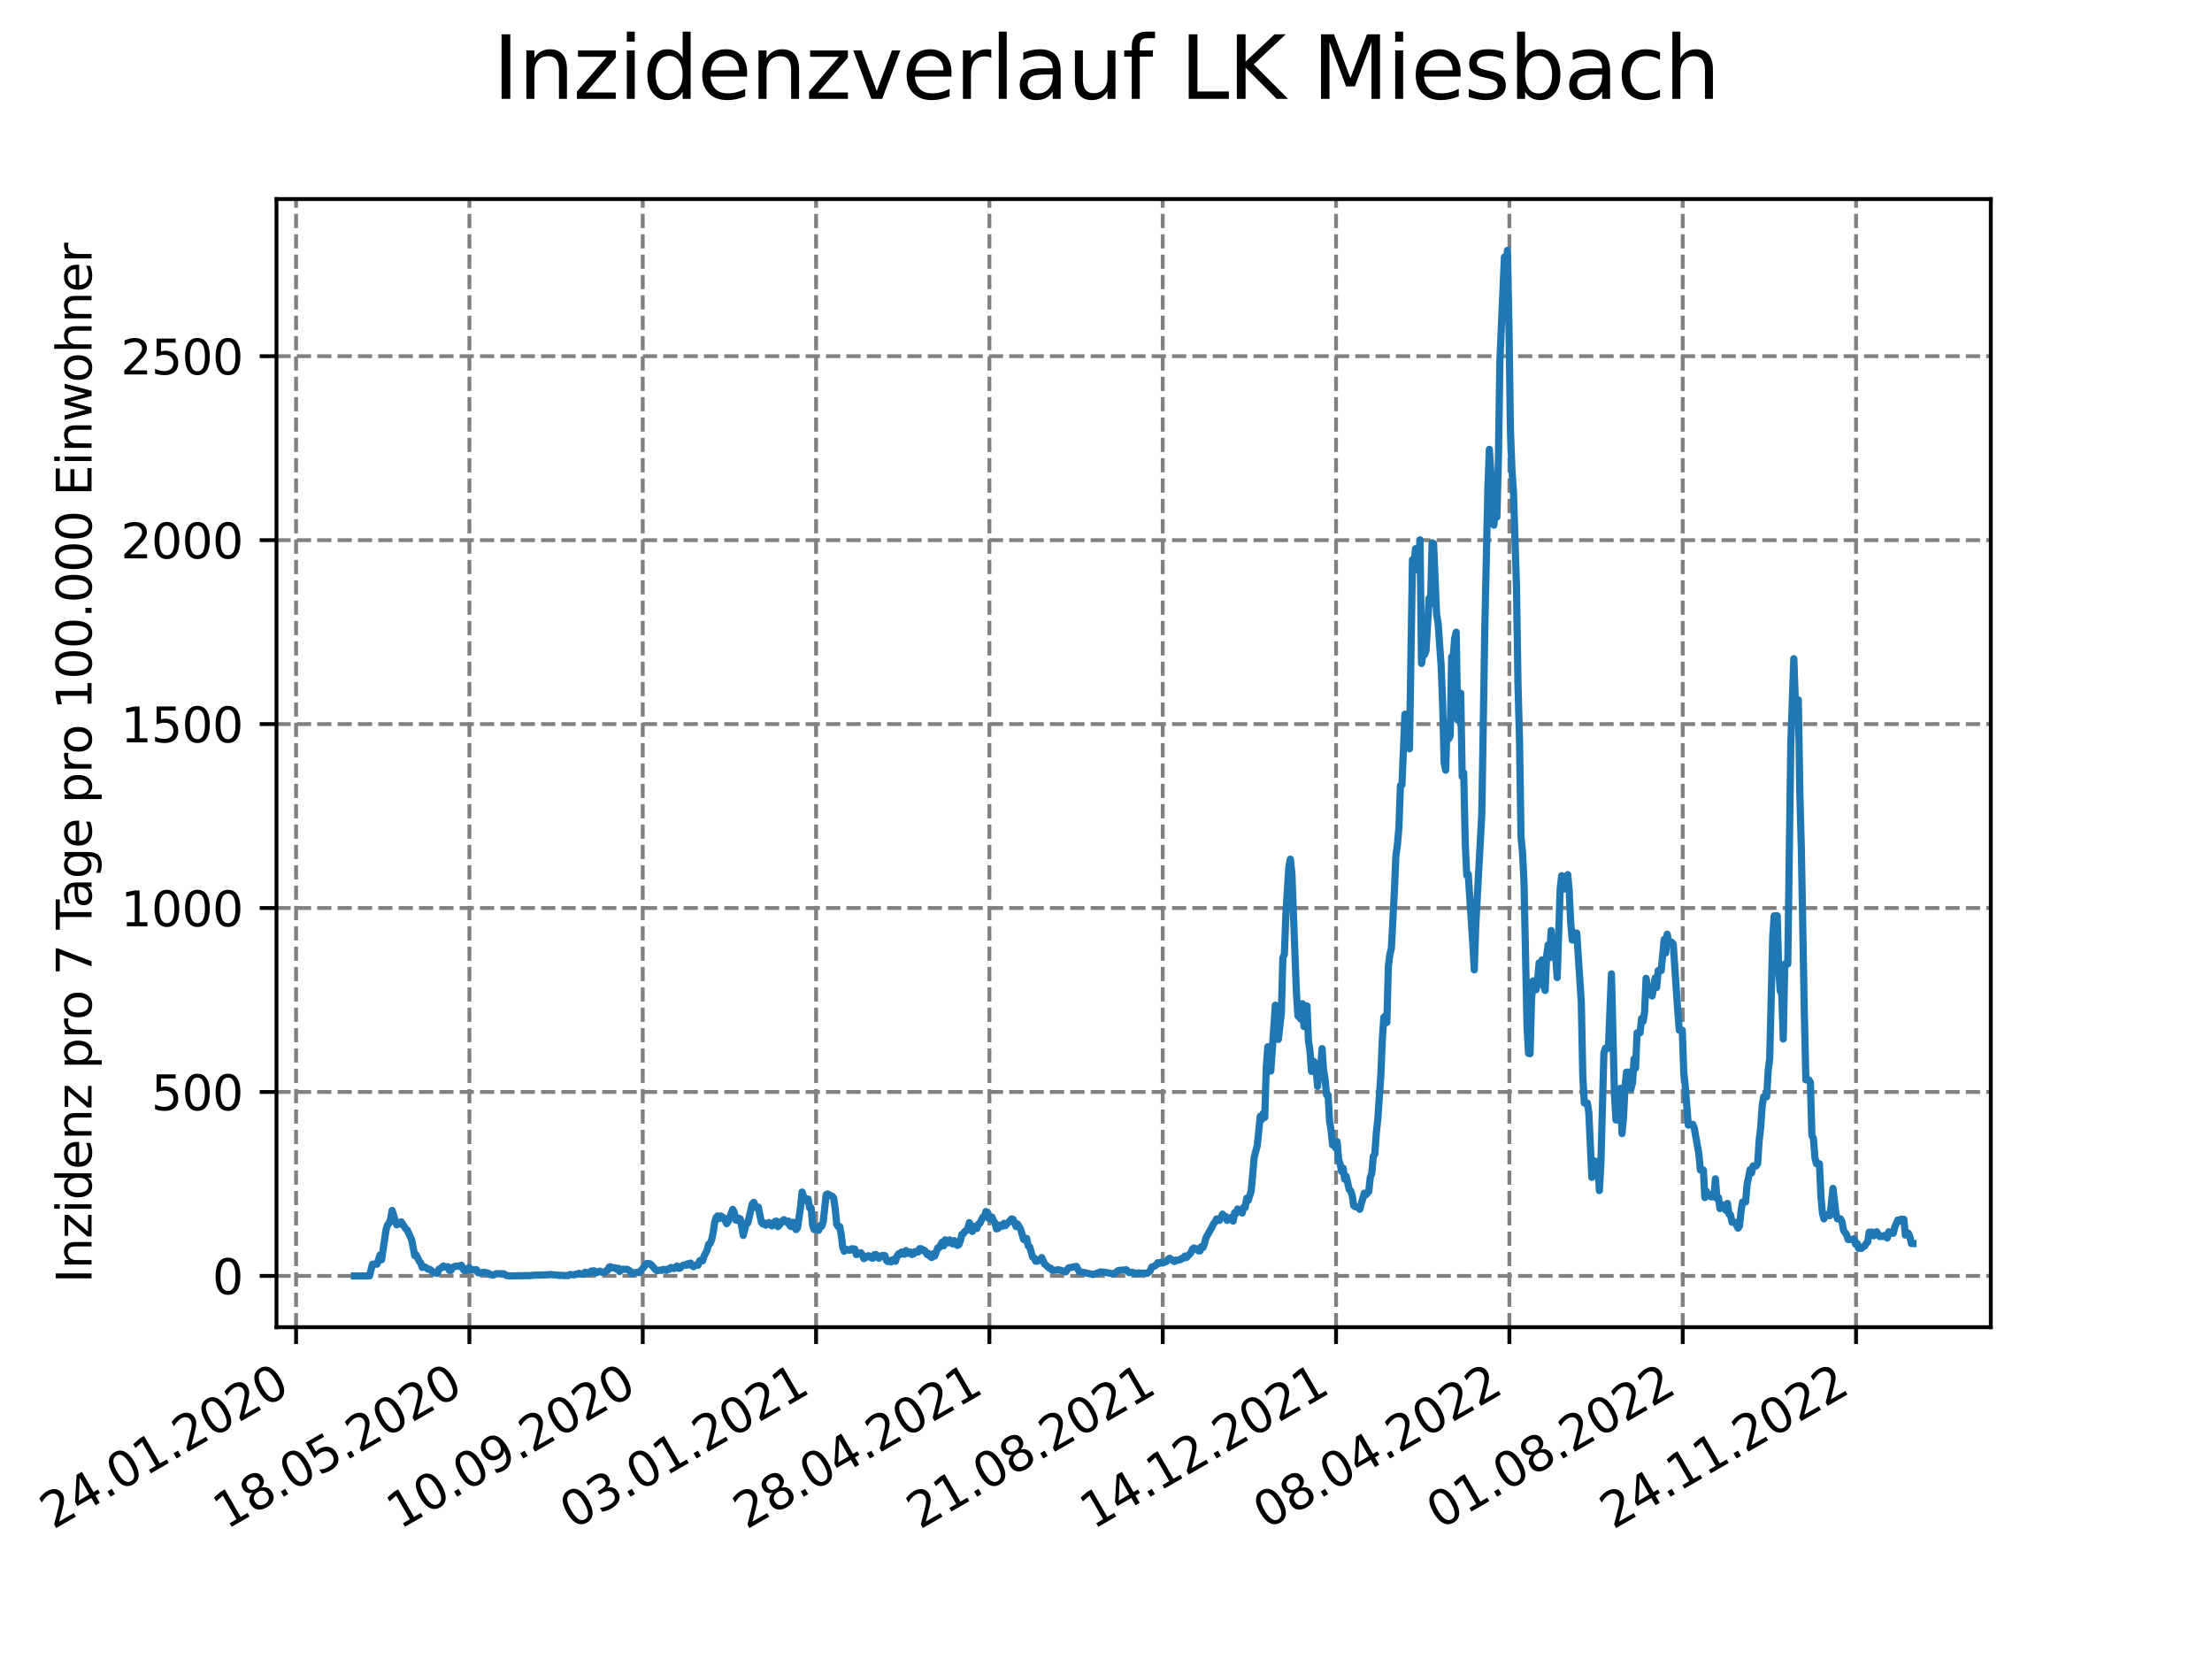 <?xml version="1.0" encoding="utf-8" standalone="no"?>
<!DOCTYPE svg PUBLIC "-//W3C//DTD SVG 1.1//EN"
  "http://www.w3.org/Graphics/SVG/1.1/DTD/svg11.dtd">
<svg xmlns:xlink="http://www.w3.org/1999/xlink" width="460.8pt" height="345.6pt" viewBox="0 0 460.8 345.6" xmlns="http://www.w3.org/2000/svg" version="1.1">
 <defs>
  <style type="text/css">*{stroke-linejoin: round; stroke-linecap: butt}</style>
 </defs>
 <g id="figure_1">
  <g id="patch_1">
   <path d="M 0 345.6 
L 460.8 345.6 
L 460.8 0 
L 0 0 
z
" style="fill: #ffffff"/>
  </g>
  <g id="axes_1">
   <g id="patch_2">
    <path d="M 57.6 276.48 
L 414.72 276.48 
L 414.72 41.472 
L 57.6 41.472 
z
" style="fill: #ffffff"/>
   </g>
   <g id="matplotlib.axis_1">
    <g id="xtick_1">
     <g id="line2d_1">
      <path d="M 61.679 276.48 
L 61.679 41.472 
" clip-path="url(#p196a12fbd4)" style="fill: none; stroke-dasharray: 2.96,1.28; stroke-dashoffset: 0; stroke: #808080; stroke-width: 0.8"/>
     </g>
     <g id="line2d_2">
      <defs>
       <path id="m3a6d6c3137" d="M 0 0 
L 0 3.5 
" style="stroke: #000000; stroke-width: 0.8"/>
      </defs>
      <g>
       <use xlink:href="#m3a6d6c3137" x="61.679" y="276.48" style="stroke: #000000; stroke-width: 0.8"/>
      </g>
     </g>
     <g id="text_1">
      <!-- 24.01.2020 -->
      <g transform="translate(11.054 318.689) rotate(-30) scale(0.1 -0.1)">
       <defs>
        <path id="DejaVuSans-32" d="M 1228 531 
L 3431 531 
L 3431 0 
L 469 0 
L 469 531 
Q 828 903 1448 1529 
Q 2069 2156 2228 2338 
Q 2531 2678 2651 2914 
Q 2772 3150 2772 3378 
Q 2772 3750 2511 3984 
Q 2250 4219 1831 4219 
Q 1534 4219 1204 4116 
Q 875 4013 500 3803 
L 500 4441 
Q 881 4594 1212 4672 
Q 1544 4750 1819 4750 
Q 2544 4750 2975 4387 
Q 3406 4025 3406 3419 
Q 3406 3131 3298 2873 
Q 3191 2616 2906 2266 
Q 2828 2175 2409 1742 
Q 1991 1309 1228 531 
z
" transform="scale(0.016)"/>
        <path id="DejaVuSans-34" d="M 2419 4116 
L 825 1625 
L 2419 1625 
L 2419 4116 
z
M 2253 4666 
L 3047 4666 
L 3047 1625 
L 3713 1625 
L 3713 1100 
L 3047 1100 
L 3047 0 
L 2419 0 
L 2419 1100 
L 313 1100 
L 313 1709 
L 2253 4666 
z
" transform="scale(0.016)"/>
        <path id="DejaVuSans-2e" d="M 684 794 
L 1344 794 
L 1344 0 
L 684 0 
L 684 794 
z
" transform="scale(0.016)"/>
        <path id="DejaVuSans-30" d="M 2034 4250 
Q 1547 4250 1301 3770 
Q 1056 3291 1056 2328 
Q 1056 1369 1301 889 
Q 1547 409 2034 409 
Q 2525 409 2770 889 
Q 3016 1369 3016 2328 
Q 3016 3291 2770 3770 
Q 2525 4250 2034 4250 
z
M 2034 4750 
Q 2819 4750 3233 4129 
Q 3647 3509 3647 2328 
Q 3647 1150 3233 529 
Q 2819 -91 2034 -91 
Q 1250 -91 836 529 
Q 422 1150 422 2328 
Q 422 3509 836 4129 
Q 1250 4750 2034 4750 
z
" transform="scale(0.016)"/>
        <path id="DejaVuSans-31" d="M 794 531 
L 1825 531 
L 1825 4091 
L 703 3866 
L 703 4441 
L 1819 4666 
L 2450 4666 
L 2450 531 
L 3481 531 
L 3481 0 
L 794 0 
L 794 531 
z
" transform="scale(0.016)"/>
       </defs>
       <use xlink:href="#DejaVuSans-32"/>
       <use xlink:href="#DejaVuSans-34" x="63.623"/>
       <use xlink:href="#DejaVuSans-2e" x="127.246"/>
       <use xlink:href="#DejaVuSans-30" x="159.033"/>
       <use xlink:href="#DejaVuSans-31" x="222.656"/>
       <use xlink:href="#DejaVuSans-2e" x="286.279"/>
       <use xlink:href="#DejaVuSans-32" x="318.066"/>
       <use xlink:href="#DejaVuSans-30" x="381.689"/>
       <use xlink:href="#DejaVuSans-32" x="445.312"/>
       <use xlink:href="#DejaVuSans-30" x="508.936"/>
      </g>
     </g>
    </g>
    <g id="xtick_2">
     <g id="line2d_3">
      <path d="M 97.787 276.48 
L 97.787 41.472 
" clip-path="url(#p196a12fbd4)" style="fill: none; stroke-dasharray: 2.96,1.28; stroke-dashoffset: 0; stroke: #808080; stroke-width: 0.8"/>
     </g>
     <g id="line2d_4">
      <g>
       <use xlink:href="#m3a6d6c3137" x="97.787" y="276.48" style="stroke: #000000; stroke-width: 0.8"/>
      </g>
     </g>
     <g id="text_2">
      <!-- 18.05.2020 -->
      <g transform="translate(47.162 318.689) rotate(-30) scale(0.1 -0.1)">
       <defs>
        <path id="DejaVuSans-38" d="M 2034 2216 
Q 1584 2216 1326 1975 
Q 1069 1734 1069 1313 
Q 1069 891 1326 650 
Q 1584 409 2034 409 
Q 2484 409 2743 651 
Q 3003 894 3003 1313 
Q 3003 1734 2745 1975 
Q 2488 2216 2034 2216 
z
M 1403 2484 
Q 997 2584 770 2862 
Q 544 3141 544 3541 
Q 544 4100 942 4425 
Q 1341 4750 2034 4750 
Q 2731 4750 3128 4425 
Q 3525 4100 3525 3541 
Q 3525 3141 3298 2862 
Q 3072 2584 2669 2484 
Q 3125 2378 3379 2068 
Q 3634 1759 3634 1313 
Q 3634 634 3220 271 
Q 2806 -91 2034 -91 
Q 1263 -91 848 271 
Q 434 634 434 1313 
Q 434 1759 690 2068 
Q 947 2378 1403 2484 
z
M 1172 3481 
Q 1172 3119 1398 2916 
Q 1625 2713 2034 2713 
Q 2441 2713 2670 2916 
Q 2900 3119 2900 3481 
Q 2900 3844 2670 4047 
Q 2441 4250 2034 4250 
Q 1625 4250 1398 4047 
Q 1172 3844 1172 3481 
z
" transform="scale(0.016)"/>
        <path id="DejaVuSans-35" d="M 691 4666 
L 3169 4666 
L 3169 4134 
L 1269 4134 
L 1269 2991 
Q 1406 3038 1543 3061 
Q 1681 3084 1819 3084 
Q 2600 3084 3056 2656 
Q 3513 2228 3513 1497 
Q 3513 744 3044 326 
Q 2575 -91 1722 -91 
Q 1428 -91 1123 -41 
Q 819 9 494 109 
L 494 744 
Q 775 591 1075 516 
Q 1375 441 1709 441 
Q 2250 441 2565 725 
Q 2881 1009 2881 1497 
Q 2881 1984 2565 2268 
Q 2250 2553 1709 2553 
Q 1456 2553 1204 2497 
Q 953 2441 691 2322 
L 691 4666 
z
" transform="scale(0.016)"/>
       </defs>
       <use xlink:href="#DejaVuSans-31"/>
       <use xlink:href="#DejaVuSans-38" x="63.623"/>
       <use xlink:href="#DejaVuSans-2e" x="127.246"/>
       <use xlink:href="#DejaVuSans-30" x="159.033"/>
       <use xlink:href="#DejaVuSans-35" x="222.656"/>
       <use xlink:href="#DejaVuSans-2e" x="286.279"/>
       <use xlink:href="#DejaVuSans-32" x="318.066"/>
       <use xlink:href="#DejaVuSans-30" x="381.689"/>
       <use xlink:href="#DejaVuSans-32" x="445.312"/>
       <use xlink:href="#DejaVuSans-30" x="508.936"/>
      </g>
     </g>
    </g>
    <g id="xtick_3">
     <g id="line2d_5">
      <path d="M 133.894 276.48 
L 133.894 41.472 
" clip-path="url(#p196a12fbd4)" style="fill: none; stroke-dasharray: 2.96,1.28; stroke-dashoffset: 0; stroke: #808080; stroke-width: 0.8"/>
     </g>
     <g id="line2d_6">
      <g>
       <use xlink:href="#m3a6d6c3137" x="133.894" y="276.48" style="stroke: #000000; stroke-width: 0.8"/>
      </g>
     </g>
     <g id="text_3">
      <!-- 10.09.2020 -->
      <g transform="translate(83.269 318.689) rotate(-30) scale(0.1 -0.1)">
       <defs>
        <path id="DejaVuSans-39" d="M 703 97 
L 703 672 
Q 941 559 1184 500 
Q 1428 441 1663 441 
Q 2288 441 2617 861 
Q 2947 1281 2994 2138 
Q 2813 1869 2534 1725 
Q 2256 1581 1919 1581 
Q 1219 1581 811 2004 
Q 403 2428 403 3163 
Q 403 3881 828 4315 
Q 1253 4750 1959 4750 
Q 2769 4750 3195 4129 
Q 3622 3509 3622 2328 
Q 3622 1225 3098 567 
Q 2575 -91 1691 -91 
Q 1453 -91 1209 -44 
Q 966 3 703 97 
z
M 1959 2075 
Q 2384 2075 2632 2365 
Q 2881 2656 2881 3163 
Q 2881 3666 2632 3958 
Q 2384 4250 1959 4250 
Q 1534 4250 1286 3958 
Q 1038 3666 1038 3163 
Q 1038 2656 1286 2365 
Q 1534 2075 1959 2075 
z
" transform="scale(0.016)"/>
       </defs>
       <use xlink:href="#DejaVuSans-31"/>
       <use xlink:href="#DejaVuSans-30" x="63.623"/>
       <use xlink:href="#DejaVuSans-2e" x="127.246"/>
       <use xlink:href="#DejaVuSans-30" x="159.033"/>
       <use xlink:href="#DejaVuSans-39" x="222.656"/>
       <use xlink:href="#DejaVuSans-2e" x="286.279"/>
       <use xlink:href="#DejaVuSans-32" x="318.066"/>
       <use xlink:href="#DejaVuSans-30" x="381.689"/>
       <use xlink:href="#DejaVuSans-32" x="445.312"/>
       <use xlink:href="#DejaVuSans-30" x="508.936"/>
      </g>
     </g>
    </g>
    <g id="xtick_4">
     <g id="line2d_7">
      <path d="M 170.002 276.48 
L 170.002 41.472 
" clip-path="url(#p196a12fbd4)" style="fill: none; stroke-dasharray: 2.96,1.28; stroke-dashoffset: 0; stroke: #808080; stroke-width: 0.8"/>
     </g>
     <g id="line2d_8">
      <g>
       <use xlink:href="#m3a6d6c3137" x="170.002" y="276.48" style="stroke: #000000; stroke-width: 0.8"/>
      </g>
     </g>
     <g id="text_4">
      <!-- 03.01.2021 -->
      <g transform="translate(119.377 318.689) rotate(-30) scale(0.1 -0.1)">
       <defs>
        <path id="DejaVuSans-33" d="M 2597 2516 
Q 3050 2419 3304 2112 
Q 3559 1806 3559 1356 
Q 3559 666 3084 287 
Q 2609 -91 1734 -91 
Q 1441 -91 1130 -33 
Q 819 25 488 141 
L 488 750 
Q 750 597 1062 519 
Q 1375 441 1716 441 
Q 2309 441 2620 675 
Q 2931 909 2931 1356 
Q 2931 1769 2642 2001 
Q 2353 2234 1838 2234 
L 1294 2234 
L 1294 2753 
L 1863 2753 
Q 2328 2753 2575 2939 
Q 2822 3125 2822 3475 
Q 2822 3834 2567 4026 
Q 2313 4219 1838 4219 
Q 1578 4219 1281 4162 
Q 984 4106 628 3988 
L 628 4550 
Q 988 4650 1302 4700 
Q 1616 4750 1894 4750 
Q 2613 4750 3031 4423 
Q 3450 4097 3450 3541 
Q 3450 3153 3228 2886 
Q 3006 2619 2597 2516 
z
" transform="scale(0.016)"/>
       </defs>
       <use xlink:href="#DejaVuSans-30"/>
       <use xlink:href="#DejaVuSans-33" x="63.623"/>
       <use xlink:href="#DejaVuSans-2e" x="127.246"/>
       <use xlink:href="#DejaVuSans-30" x="159.033"/>
       <use xlink:href="#DejaVuSans-31" x="222.656"/>
       <use xlink:href="#DejaVuSans-2e" x="286.279"/>
       <use xlink:href="#DejaVuSans-32" x="318.066"/>
       <use xlink:href="#DejaVuSans-30" x="381.689"/>
       <use xlink:href="#DejaVuSans-32" x="445.312"/>
       <use xlink:href="#DejaVuSans-31" x="508.936"/>
      </g>
     </g>
    </g>
    <g id="xtick_5">
     <g id="line2d_9">
      <path d="M 206.11 276.48 
L 206.11 41.472 
" clip-path="url(#p196a12fbd4)" style="fill: none; stroke-dasharray: 2.96,1.28; stroke-dashoffset: 0; stroke: #808080; stroke-width: 0.8"/>
     </g>
     <g id="line2d_10">
      <g>
       <use xlink:href="#m3a6d6c3137" x="206.11" y="276.48" style="stroke: #000000; stroke-width: 0.8"/>
      </g>
     </g>
     <g id="text_5">
      <!-- 28.04.2021 -->
      <g transform="translate(155.484 318.689) rotate(-30) scale(0.1 -0.1)">
       <use xlink:href="#DejaVuSans-32"/>
       <use xlink:href="#DejaVuSans-38" x="63.623"/>
       <use xlink:href="#DejaVuSans-2e" x="127.246"/>
       <use xlink:href="#DejaVuSans-30" x="159.033"/>
       <use xlink:href="#DejaVuSans-34" x="222.656"/>
       <use xlink:href="#DejaVuSans-2e" x="286.279"/>
       <use xlink:href="#DejaVuSans-32" x="318.066"/>
       <use xlink:href="#DejaVuSans-30" x="381.689"/>
       <use xlink:href="#DejaVuSans-32" x="445.312"/>
       <use xlink:href="#DejaVuSans-31" x="508.936"/>
      </g>
     </g>
    </g>
    <g id="xtick_6">
     <g id="line2d_11">
      <path d="M 242.217 276.48 
L 242.217 41.472 
" clip-path="url(#p196a12fbd4)" style="fill: none; stroke-dasharray: 2.96,1.28; stroke-dashoffset: 0; stroke: #808080; stroke-width: 0.8"/>
     </g>
     <g id="line2d_12">
      <g>
       <use xlink:href="#m3a6d6c3137" x="242.217" y="276.48" style="stroke: #000000; stroke-width: 0.8"/>
      </g>
     </g>
     <g id="text_6">
      <!-- 21.08.2021 -->
      <g transform="translate(191.592 318.689) rotate(-30) scale(0.1 -0.1)">
       <use xlink:href="#DejaVuSans-32"/>
       <use xlink:href="#DejaVuSans-31" x="63.623"/>
       <use xlink:href="#DejaVuSans-2e" x="127.246"/>
       <use xlink:href="#DejaVuSans-30" x="159.033"/>
       <use xlink:href="#DejaVuSans-38" x="222.656"/>
       <use xlink:href="#DejaVuSans-2e" x="286.279"/>
       <use xlink:href="#DejaVuSans-32" x="318.066"/>
       <use xlink:href="#DejaVuSans-30" x="381.689"/>
       <use xlink:href="#DejaVuSans-32" x="445.312"/>
       <use xlink:href="#DejaVuSans-31" x="508.936"/>
      </g>
     </g>
    </g>
    <g id="xtick_7">
     <g id="line2d_13">
      <path d="M 278.325 276.48 
L 278.325 41.472 
" clip-path="url(#p196a12fbd4)" style="fill: none; stroke-dasharray: 2.96,1.28; stroke-dashoffset: 0; stroke: #808080; stroke-width: 0.8"/>
     </g>
     <g id="line2d_14">
      <g>
       <use xlink:href="#m3a6d6c3137" x="278.325" y="276.48" style="stroke: #000000; stroke-width: 0.8"/>
      </g>
     </g>
     <g id="text_7">
      <!-- 14.12.2021 -->
      <g transform="translate(227.7 318.689) rotate(-30) scale(0.1 -0.1)">
       <use xlink:href="#DejaVuSans-31"/>
       <use xlink:href="#DejaVuSans-34" x="63.623"/>
       <use xlink:href="#DejaVuSans-2e" x="127.246"/>
       <use xlink:href="#DejaVuSans-31" x="159.033"/>
       <use xlink:href="#DejaVuSans-32" x="222.656"/>
       <use xlink:href="#DejaVuSans-2e" x="286.279"/>
       <use xlink:href="#DejaVuSans-32" x="318.066"/>
       <use xlink:href="#DejaVuSans-30" x="381.689"/>
       <use xlink:href="#DejaVuSans-32" x="445.312"/>
       <use xlink:href="#DejaVuSans-31" x="508.936"/>
      </g>
     </g>
    </g>
    <g id="xtick_8">
     <g id="line2d_15">
      <path d="M 314.432 276.48 
L 314.432 41.472 
" clip-path="url(#p196a12fbd4)" style="fill: none; stroke-dasharray: 2.96,1.28; stroke-dashoffset: 0; stroke: #808080; stroke-width: 0.8"/>
     </g>
     <g id="line2d_16">
      <g>
       <use xlink:href="#m3a6d6c3137" x="314.432" y="276.48" style="stroke: #000000; stroke-width: 0.8"/>
      </g>
     </g>
     <g id="text_8">
      <!-- 08.04.2022 -->
      <g transform="translate(263.807 318.689) rotate(-30) scale(0.1 -0.1)">
       <use xlink:href="#DejaVuSans-30"/>
       <use xlink:href="#DejaVuSans-38" x="63.623"/>
       <use xlink:href="#DejaVuSans-2e" x="127.246"/>
       <use xlink:href="#DejaVuSans-30" x="159.033"/>
       <use xlink:href="#DejaVuSans-34" x="222.656"/>
       <use xlink:href="#DejaVuSans-2e" x="286.279"/>
       <use xlink:href="#DejaVuSans-32" x="318.066"/>
       <use xlink:href="#DejaVuSans-30" x="381.689"/>
       <use xlink:href="#DejaVuSans-32" x="445.312"/>
       <use xlink:href="#DejaVuSans-32" x="508.936"/>
      </g>
     </g>
    </g>
    <g id="xtick_9">
     <g id="line2d_17">
      <path d="M 350.54 276.48 
L 350.54 41.472 
" clip-path="url(#p196a12fbd4)" style="fill: none; stroke-dasharray: 2.96,1.28; stroke-dashoffset: 0; stroke: #808080; stroke-width: 0.8"/>
     </g>
     <g id="line2d_18">
      <g>
       <use xlink:href="#m3a6d6c3137" x="350.54" y="276.48" style="stroke: #000000; stroke-width: 0.8"/>
      </g>
     </g>
     <g id="text_9">
      <!-- 01.08.2022 -->
      <g transform="translate(299.915 318.689) rotate(-30) scale(0.1 -0.1)">
       <use xlink:href="#DejaVuSans-30"/>
       <use xlink:href="#DejaVuSans-31" x="63.623"/>
       <use xlink:href="#DejaVuSans-2e" x="127.246"/>
       <use xlink:href="#DejaVuSans-30" x="159.033"/>
       <use xlink:href="#DejaVuSans-38" x="222.656"/>
       <use xlink:href="#DejaVuSans-2e" x="286.279"/>
       <use xlink:href="#DejaVuSans-32" x="318.066"/>
       <use xlink:href="#DejaVuSans-30" x="381.689"/>
       <use xlink:href="#DejaVuSans-32" x="445.312"/>
       <use xlink:href="#DejaVuSans-32" x="508.936"/>
      </g>
     </g>
    </g>
    <g id="xtick_10">
     <g id="line2d_19">
      <path d="M 386.648 276.48 
L 386.648 41.472 
" clip-path="url(#p196a12fbd4)" style="fill: none; stroke-dasharray: 2.96,1.28; stroke-dashoffset: 0; stroke: #808080; stroke-width: 0.8"/>
     </g>
     <g id="line2d_20">
      <g>
       <use xlink:href="#m3a6d6c3137" x="386.648" y="276.48" style="stroke: #000000; stroke-width: 0.8"/>
      </g>
     </g>
     <g id="text_10">
      <!-- 24.11.2022 -->
      <g transform="translate(336.022 318.689) rotate(-30) scale(0.1 -0.1)">
       <use xlink:href="#DejaVuSans-32"/>
       <use xlink:href="#DejaVuSans-34" x="63.623"/>
       <use xlink:href="#DejaVuSans-2e" x="127.246"/>
       <use xlink:href="#DejaVuSans-31" x="159.033"/>
       <use xlink:href="#DejaVuSans-31" x="222.656"/>
       <use xlink:href="#DejaVuSans-2e" x="286.279"/>
       <use xlink:href="#DejaVuSans-32" x="318.066"/>
       <use xlink:href="#DejaVuSans-30" x="381.689"/>
       <use xlink:href="#DejaVuSans-32" x="445.312"/>
       <use xlink:href="#DejaVuSans-32" x="508.936"/>
      </g>
     </g>
    </g>
   </g>
   <g id="matplotlib.axis_2">
    <g id="ytick_1">
     <g id="line2d_21">
      <path d="M 57.6 265.798 
L 414.72 265.798 
" clip-path="url(#p196a12fbd4)" style="fill: none; stroke-dasharray: 2.96,1.28; stroke-dashoffset: 0; stroke: #808080; stroke-width: 0.8"/>
     </g>
     <g id="line2d_22">
      <defs>
       <path id="m527e8fab6a" d="M 0 0 
L -3.5 0 
" style="stroke: #000000; stroke-width: 0.8"/>
      </defs>
      <g>
       <use xlink:href="#m527e8fab6a" x="57.6" y="265.798" style="stroke: #000000; stroke-width: 0.8"/>
      </g>
     </g>
     <g id="text_11">
      <!-- 0 -->
      <g transform="translate(44.237 269.597) scale(0.1 -0.1)">
       <use xlink:href="#DejaVuSans-30"/>
      </g>
     </g>
    </g>
    <g id="ytick_2">
     <g id="line2d_23">
      <path d="M 57.6 227.479 
L 414.72 227.479 
" clip-path="url(#p196a12fbd4)" style="fill: none; stroke-dasharray: 2.96,1.28; stroke-dashoffset: 0; stroke: #808080; stroke-width: 0.8"/>
     </g>
     <g id="line2d_24">
      <g>
       <use xlink:href="#m527e8fab6a" x="57.6" y="227.479" style="stroke: #000000; stroke-width: 0.8"/>
      </g>
     </g>
     <g id="text_12">
      <!-- 500 -->
      <g transform="translate(31.512 231.278) scale(0.1 -0.1)">
       <use xlink:href="#DejaVuSans-35"/>
       <use xlink:href="#DejaVuSans-30" x="63.623"/>
       <use xlink:href="#DejaVuSans-30" x="127.246"/>
      </g>
     </g>
    </g>
    <g id="ytick_3">
     <g id="line2d_25">
      <path d="M 57.6 189.16 
L 414.72 189.16 
" clip-path="url(#p196a12fbd4)" style="fill: none; stroke-dasharray: 2.96,1.28; stroke-dashoffset: 0; stroke: #808080; stroke-width: 0.8"/>
     </g>
     <g id="line2d_26">
      <g>
       <use xlink:href="#m527e8fab6a" x="57.6" y="189.16" style="stroke: #000000; stroke-width: 0.8"/>
      </g>
     </g>
     <g id="text_13">
      <!-- 1000 -->
      <g transform="translate(25.15 192.96) scale(0.1 -0.1)">
       <use xlink:href="#DejaVuSans-31"/>
       <use xlink:href="#DejaVuSans-30" x="63.623"/>
       <use xlink:href="#DejaVuSans-30" x="127.246"/>
       <use xlink:href="#DejaVuSans-30" x="190.869"/>
      </g>
     </g>
    </g>
    <g id="ytick_4">
     <g id="line2d_27">
      <path d="M 57.6 150.842 
L 414.72 150.842 
" clip-path="url(#p196a12fbd4)" style="fill: none; stroke-dasharray: 2.96,1.28; stroke-dashoffset: 0; stroke: #808080; stroke-width: 0.8"/>
     </g>
     <g id="line2d_28">
      <g>
       <use xlink:href="#m527e8fab6a" x="57.6" y="150.842" style="stroke: #000000; stroke-width: 0.8"/>
      </g>
     </g>
     <g id="text_14">
      <!-- 1500 -->
      <g transform="translate(25.15 154.641) scale(0.1 -0.1)">
       <use xlink:href="#DejaVuSans-31"/>
       <use xlink:href="#DejaVuSans-35" x="63.623"/>
       <use xlink:href="#DejaVuSans-30" x="127.246"/>
       <use xlink:href="#DejaVuSans-30" x="190.869"/>
      </g>
     </g>
    </g>
    <g id="ytick_5">
     <g id="line2d_29">
      <path d="M 57.6 112.523 
L 414.72 112.523 
" clip-path="url(#p196a12fbd4)" style="fill: none; stroke-dasharray: 2.96,1.28; stroke-dashoffset: 0; stroke: #808080; stroke-width: 0.8"/>
     </g>
     <g id="line2d_30">
      <g>
       <use xlink:href="#m527e8fab6a" x="57.6" y="112.523" style="stroke: #000000; stroke-width: 0.8"/>
      </g>
     </g>
     <g id="text_15">
      <!-- 2000 -->
      <g transform="translate(25.15 116.322) scale(0.1 -0.1)">
       <use xlink:href="#DejaVuSans-32"/>
       <use xlink:href="#DejaVuSans-30" x="63.623"/>
       <use xlink:href="#DejaVuSans-30" x="127.246"/>
       <use xlink:href="#DejaVuSans-30" x="190.869"/>
      </g>
     </g>
    </g>
    <g id="ytick_6">
     <g id="line2d_31">
      <path d="M 57.6 74.204 
L 414.72 74.204 
" clip-path="url(#p196a12fbd4)" style="fill: none; stroke-dasharray: 2.96,1.28; stroke-dashoffset: 0; stroke: #808080; stroke-width: 0.8"/>
     </g>
     <g id="line2d_32">
      <g>
       <use xlink:href="#m527e8fab6a" x="57.6" y="74.204" style="stroke: #000000; stroke-width: 0.8"/>
      </g>
     </g>
     <g id="text_16">
      <!-- 2500 -->
      <g transform="translate(25.15 78.004) scale(0.1 -0.1)">
       <use xlink:href="#DejaVuSans-32"/>
       <use xlink:href="#DejaVuSans-35" x="63.623"/>
       <use xlink:href="#DejaVuSans-30" x="127.246"/>
       <use xlink:href="#DejaVuSans-30" x="190.869"/>
      </g>
     </g>
    </g>
    <g id="text_17">
     <!-- Inzidenz pro 7 Tage pro 100.000 Einwohner -->
     <g transform="translate(19.07 267.301) rotate(-90) scale(0.1 -0.1)">
      <defs>
       <path id="DejaVuSans-49" d="M 628 4666 
L 1259 4666 
L 1259 0 
L 628 0 
L 628 4666 
z
" transform="scale(0.016)"/>
       <path id="DejaVuSans-6e" d="M 3513 2113 
L 3513 0 
L 2938 0 
L 2938 2094 
Q 2938 2591 2744 2837 
Q 2550 3084 2163 3084 
Q 1697 3084 1428 2787 
Q 1159 2491 1159 1978 
L 1159 0 
L 581 0 
L 581 3500 
L 1159 3500 
L 1159 2956 
Q 1366 3272 1645 3428 
Q 1925 3584 2291 3584 
Q 2894 3584 3203 3211 
Q 3513 2838 3513 2113 
z
" transform="scale(0.016)"/>
       <path id="DejaVuSans-7a" d="M 353 3500 
L 3084 3500 
L 3084 2975 
L 922 459 
L 3084 459 
L 3084 0 
L 275 0 
L 275 525 
L 2438 3041 
L 353 3041 
L 353 3500 
z
" transform="scale(0.016)"/>
       <path id="DejaVuSans-69" d="M 603 3500 
L 1178 3500 
L 1178 0 
L 603 0 
L 603 3500 
z
M 603 4863 
L 1178 4863 
L 1178 4134 
L 603 4134 
L 603 4863 
z
" transform="scale(0.016)"/>
       <path id="DejaVuSans-64" d="M 2906 2969 
L 2906 4863 
L 3481 4863 
L 3481 0 
L 2906 0 
L 2906 525 
Q 2725 213 2448 61 
Q 2172 -91 1784 -91 
Q 1150 -91 751 415 
Q 353 922 353 1747 
Q 353 2572 751 3078 
Q 1150 3584 1784 3584 
Q 2172 3584 2448 3432 
Q 2725 3281 2906 2969 
z
M 947 1747 
Q 947 1113 1208 752 
Q 1469 391 1925 391 
Q 2381 391 2643 752 
Q 2906 1113 2906 1747 
Q 2906 2381 2643 2742 
Q 2381 3103 1925 3103 
Q 1469 3103 1208 2742 
Q 947 2381 947 1747 
z
" transform="scale(0.016)"/>
       <path id="DejaVuSans-65" d="M 3597 1894 
L 3597 1613 
L 953 1613 
Q 991 1019 1311 708 
Q 1631 397 2203 397 
Q 2534 397 2845 478 
Q 3156 559 3463 722 
L 3463 178 
Q 3153 47 2828 -22 
Q 2503 -91 2169 -91 
Q 1331 -91 842 396 
Q 353 884 353 1716 
Q 353 2575 817 3079 
Q 1281 3584 2069 3584 
Q 2775 3584 3186 3129 
Q 3597 2675 3597 1894 
z
M 3022 2063 
Q 3016 2534 2758 2815 
Q 2500 3097 2075 3097 
Q 1594 3097 1305 2825 
Q 1016 2553 972 2059 
L 3022 2063 
z
" transform="scale(0.016)"/>
       <path id="DejaVuSans-20" transform="scale(0.016)"/>
       <path id="DejaVuSans-70" d="M 1159 525 
L 1159 -1331 
L 581 -1331 
L 581 3500 
L 1159 3500 
L 1159 2969 
Q 1341 3281 1617 3432 
Q 1894 3584 2278 3584 
Q 2916 3584 3314 3078 
Q 3713 2572 3713 1747 
Q 3713 922 3314 415 
Q 2916 -91 2278 -91 
Q 1894 -91 1617 61 
Q 1341 213 1159 525 
z
M 3116 1747 
Q 3116 2381 2855 2742 
Q 2594 3103 2138 3103 
Q 1681 3103 1420 2742 
Q 1159 2381 1159 1747 
Q 1159 1113 1420 752 
Q 1681 391 2138 391 
Q 2594 391 2855 752 
Q 3116 1113 3116 1747 
z
" transform="scale(0.016)"/>
       <path id="DejaVuSans-72" d="M 2631 2963 
Q 2534 3019 2420 3045 
Q 2306 3072 2169 3072 
Q 1681 3072 1420 2755 
Q 1159 2438 1159 1844 
L 1159 0 
L 581 0 
L 581 3500 
L 1159 3500 
L 1159 2956 
Q 1341 3275 1631 3429 
Q 1922 3584 2338 3584 
Q 2397 3584 2469 3576 
Q 2541 3569 2628 3553 
L 2631 2963 
z
" transform="scale(0.016)"/>
       <path id="DejaVuSans-6f" d="M 1959 3097 
Q 1497 3097 1228 2736 
Q 959 2375 959 1747 
Q 959 1119 1226 758 
Q 1494 397 1959 397 
Q 2419 397 2687 759 
Q 2956 1122 2956 1747 
Q 2956 2369 2687 2733 
Q 2419 3097 1959 3097 
z
M 1959 3584 
Q 2709 3584 3137 3096 
Q 3566 2609 3566 1747 
Q 3566 888 3137 398 
Q 2709 -91 1959 -91 
Q 1206 -91 779 398 
Q 353 888 353 1747 
Q 353 2609 779 3096 
Q 1206 3584 1959 3584 
z
" transform="scale(0.016)"/>
       <path id="DejaVuSans-37" d="M 525 4666 
L 3525 4666 
L 3525 4397 
L 1831 0 
L 1172 0 
L 2766 4134 
L 525 4134 
L 525 4666 
z
" transform="scale(0.016)"/>
       <path id="DejaVuSans-54" d="M -19 4666 
L 3928 4666 
L 3928 4134 
L 2272 4134 
L 2272 0 
L 1638 0 
L 1638 4134 
L -19 4134 
L -19 4666 
z
" transform="scale(0.016)"/>
       <path id="DejaVuSans-61" d="M 2194 1759 
Q 1497 1759 1228 1600 
Q 959 1441 959 1056 
Q 959 750 1161 570 
Q 1363 391 1709 391 
Q 2188 391 2477 730 
Q 2766 1069 2766 1631 
L 2766 1759 
L 2194 1759 
z
M 3341 1997 
L 3341 0 
L 2766 0 
L 2766 531 
Q 2569 213 2275 61 
Q 1981 -91 1556 -91 
Q 1019 -91 701 211 
Q 384 513 384 1019 
Q 384 1609 779 1909 
Q 1175 2209 1959 2209 
L 2766 2209 
L 2766 2266 
Q 2766 2663 2505 2880 
Q 2244 3097 1772 3097 
Q 1472 3097 1187 3025 
Q 903 2953 641 2809 
L 641 3341 
Q 956 3463 1253 3523 
Q 1550 3584 1831 3584 
Q 2591 3584 2966 3190 
Q 3341 2797 3341 1997 
z
" transform="scale(0.016)"/>
       <path id="DejaVuSans-67" d="M 2906 1791 
Q 2906 2416 2648 2759 
Q 2391 3103 1925 3103 
Q 1463 3103 1205 2759 
Q 947 2416 947 1791 
Q 947 1169 1205 825 
Q 1463 481 1925 481 
Q 2391 481 2648 825 
Q 2906 1169 2906 1791 
z
M 3481 434 
Q 3481 -459 3084 -895 
Q 2688 -1331 1869 -1331 
Q 1566 -1331 1297 -1286 
Q 1028 -1241 775 -1147 
L 775 -588 
Q 1028 -725 1275 -790 
Q 1522 -856 1778 -856 
Q 2344 -856 2625 -561 
Q 2906 -266 2906 331 
L 2906 616 
Q 2728 306 2450 153 
Q 2172 0 1784 0 
Q 1141 0 747 490 
Q 353 981 353 1791 
Q 353 2603 747 3093 
Q 1141 3584 1784 3584 
Q 2172 3584 2450 3431 
Q 2728 3278 2906 2969 
L 2906 3500 
L 3481 3500 
L 3481 434 
z
" transform="scale(0.016)"/>
       <path id="DejaVuSans-45" d="M 628 4666 
L 3578 4666 
L 3578 4134 
L 1259 4134 
L 1259 2753 
L 3481 2753 
L 3481 2222 
L 1259 2222 
L 1259 531 
L 3634 531 
L 3634 0 
L 628 0 
L 628 4666 
z
" transform="scale(0.016)"/>
       <path id="DejaVuSans-77" d="M 269 3500 
L 844 3500 
L 1563 769 
L 2278 3500 
L 2956 3500 
L 3675 769 
L 4391 3500 
L 4966 3500 
L 4050 0 
L 3372 0 
L 2619 2869 
L 1863 0 
L 1184 0 
L 269 3500 
z
" transform="scale(0.016)"/>
       <path id="DejaVuSans-68" d="M 3513 2113 
L 3513 0 
L 2938 0 
L 2938 2094 
Q 2938 2591 2744 2837 
Q 2550 3084 2163 3084 
Q 1697 3084 1428 2787 
Q 1159 2491 1159 1978 
L 1159 0 
L 581 0 
L 581 4863 
L 1159 4863 
L 1159 2956 
Q 1366 3272 1645 3428 
Q 1925 3584 2291 3584 
Q 2894 3584 3203 3211 
Q 3513 2838 3513 2113 
z
" transform="scale(0.016)"/>
      </defs>
      <use xlink:href="#DejaVuSans-49"/>
      <use xlink:href="#DejaVuSans-6e" x="29.492"/>
      <use xlink:href="#DejaVuSans-7a" x="92.871"/>
      <use xlink:href="#DejaVuSans-69" x="145.361"/>
      <use xlink:href="#DejaVuSans-64" x="173.145"/>
      <use xlink:href="#DejaVuSans-65" x="236.621"/>
      <use xlink:href="#DejaVuSans-6e" x="298.145"/>
      <use xlink:href="#DejaVuSans-7a" x="361.523"/>
      <use xlink:href="#DejaVuSans-20" x="414.014"/>
      <use xlink:href="#DejaVuSans-70" x="445.801"/>
      <use xlink:href="#DejaVuSans-72" x="509.277"/>
      <use xlink:href="#DejaVuSans-6f" x="548.141"/>
      <use xlink:href="#DejaVuSans-20" x="609.322"/>
      <use xlink:href="#DejaVuSans-37" x="641.109"/>
      <use xlink:href="#DejaVuSans-20" x="704.732"/>
      <use xlink:href="#DejaVuSans-54" x="736.52"/>
      <use xlink:href="#DejaVuSans-61" x="781.104"/>
      <use xlink:href="#DejaVuSans-67" x="842.383"/>
      <use xlink:href="#DejaVuSans-65" x="905.859"/>
      <use xlink:href="#DejaVuSans-20" x="967.383"/>
      <use xlink:href="#DejaVuSans-70" x="999.17"/>
      <use xlink:href="#DejaVuSans-72" x="1062.646"/>
      <use xlink:href="#DejaVuSans-6f" x="1101.51"/>
      <use xlink:href="#DejaVuSans-20" x="1162.691"/>
      <use xlink:href="#DejaVuSans-31" x="1194.479"/>
      <use xlink:href="#DejaVuSans-30" x="1258.102"/>
      <use xlink:href="#DejaVuSans-30" x="1321.725"/>
      <use xlink:href="#DejaVuSans-2e" x="1385.348"/>
      <use xlink:href="#DejaVuSans-30" x="1417.135"/>
      <use xlink:href="#DejaVuSans-30" x="1480.758"/>
      <use xlink:href="#DejaVuSans-30" x="1544.381"/>
      <use xlink:href="#DejaVuSans-20" x="1608.004"/>
      <use xlink:href="#DejaVuSans-45" x="1639.791"/>
      <use xlink:href="#DejaVuSans-69" x="1702.975"/>
      <use xlink:href="#DejaVuSans-6e" x="1730.758"/>
      <use xlink:href="#DejaVuSans-77" x="1794.137"/>
      <use xlink:href="#DejaVuSans-6f" x="1875.924"/>
      <use xlink:href="#DejaVuSans-68" x="1937.105"/>
      <use xlink:href="#DejaVuSans-6e" x="2000.484"/>
      <use xlink:href="#DejaVuSans-65" x="2063.863"/>
      <use xlink:href="#DejaVuSans-72" x="2125.387"/>
     </g>
    </g>
   </g>
   <g id="line2d_33">
    <path d="M 73.833 265.798 
L 76.973 265.798 
L 77.6 263.346 
L 78.542 263.346 
L 79.17 261.43 
L 79.484 262.426 
L 80.426 256.142 
L 80.74 255.146 
L 81.054 254.84 
L 81.368 253.92 
L 81.682 252.158 
L 82.624 255.146 
L 82.938 254.84 
L 83.252 254.993 
L 83.566 254.533 
L 84.194 255.453 
L 84.508 255.989 
L 84.822 256.219 
L 85.764 258.288 
L 86.392 261.583 
L 86.706 261.43 
L 87.334 262.733 
L 87.648 263.116 
L 87.962 264.035 
L 88.276 263.882 
L 88.59 263.959 
L 89.218 264.418 
L 89.532 264.418 
L 90.474 265.185 
L 90.788 265.108 
L 91.102 265.261 
L 91.416 264.418 
L 92.044 264.035 
L 92.358 263.729 
L 92.671 263.959 
L 93.299 263.882 
L 93.613 264.648 
L 93.927 264.648 
L 94.241 264.112 
L 94.555 263.882 
L 95.183 263.729 
L 95.497 263.805 
L 96.125 263.576 
L 96.439 264.342 
L 96.753 264.725 
L 97.067 264.725 
L 97.695 264.035 
L 98.323 264.572 
L 99.265 264.495 
L 99.579 265.108 
L 99.893 265.185 
L 100.835 265.032 
L 101.777 265.261 
L 102.091 265.491 
L 102.719 265.645 
L 103.347 265.338 
L 104.917 265.338 
L 105.545 265.721 
L 106.173 265.798 
L 110.568 265.721 
L 111.196 265.645 
L 114.022 265.568 
L 114.65 265.491 
L 115.278 265.568 
L 116.22 265.645 
L 116.534 265.721 
L 116.848 265.645 
L 117.476 265.721 
L 118.418 265.721 
L 118.732 265.491 
L 119.36 265.568 
L 119.674 265.568 
L 119.988 265.415 
L 120.302 265.415 
L 120.616 265.261 
L 120.93 265.415 
L 121.558 265.415 
L 121.872 265.032 
L 122.186 265.185 
L 122.5 265.108 
L 122.813 265.185 
L 123.127 264.802 
L 123.755 264.725 
L 124.069 265.108 
L 124.383 265.108 
L 124.697 264.878 
L 125.011 264.802 
L 125.325 265.032 
L 125.953 265.032 
L 126.267 264.725 
L 126.581 264.648 
L 126.895 263.959 
L 127.209 263.882 
L 127.523 264.112 
L 128.151 264.112 
L 128.465 264.418 
L 128.779 264.189 
L 129.093 264.878 
L 129.407 264.418 
L 130.663 264.418 
L 131.291 264.802 
L 131.605 265.338 
L 132.233 265.108 
L 132.861 265.032 
L 133.175 265.108 
L 134.745 263.192 
L 135.373 263.269 
L 135.687 263.499 
L 136.629 264.572 
L 136.943 264.725 
L 137.571 264.572 
L 137.884 264.648 
L 138.198 264.418 
L 138.826 264.648 
L 139.14 264.342 
L 139.454 264.418 
L 139.768 264.035 
L 140.396 264.265 
L 141.024 263.729 
L 141.338 264.189 
L 141.652 264.189 
L 142.28 263.576 
L 142.594 263.499 
L 142.908 263.576 
L 143.222 263.269 
L 143.536 263.499 
L 143.85 263.116 
L 144.164 263.652 
L 144.478 263.882 
L 144.792 263.576 
L 145.106 263.499 
L 145.42 263.576 
L 145.734 262.656 
L 146.048 262.503 
L 146.362 262.656 
L 146.676 261.66 
L 147.304 260.434 
L 147.618 259.208 
L 147.932 259.054 
L 148.246 258.288 
L 148.56 256.832 
L 148.874 254.687 
L 149.188 253.614 
L 149.502 253.307 
L 149.816 253.844 
L 150.13 253.307 
L 150.758 253.69 
L 151.386 254.916 
L 151.7 254.457 
L 152.642 251.928 
L 152.955 252.541 
L 153.269 254.15 
L 153.583 254.227 
L 153.897 253.767 
L 154.211 253.92 
L 154.839 257.369 
L 155.467 254.763 
L 155.781 254.763 
L 156.723 250.778 
L 157.037 250.472 
L 157.351 251.238 
L 157.665 251.621 
L 157.979 251.468 
L 158.607 254.61 
L 158.921 254.993 
L 159.235 254.763 
L 159.549 255.223 
L 160.177 254.687 
L 160.805 255.376 
L 161.119 255.146 
L 161.433 254.457 
L 161.747 254.38 
L 162.061 255.529 
L 162.375 255.223 
L 163.003 254.303 
L 163.317 254.073 
L 163.631 254.303 
L 163.945 254.687 
L 164.259 254.38 
L 164.573 255.376 
L 164.887 255.529 
L 165.201 254.61 
L 165.829 256.142 
L 166.143 255.759 
L 166.771 251.468 
L 167.085 248.326 
L 167.713 250.089 
L 168.027 249.782 
L 168.34 249.782 
L 168.654 251.621 
L 168.968 251.621 
L 169.282 255.223 
L 169.596 256.142 
L 169.91 255.759 
L 170.224 255.836 
L 170.538 256.296 
L 170.852 255.3 
L 171.166 255.453 
L 171.48 254.61 
L 172.108 248.863 
L 172.422 248.709 
L 173.05 249.093 
L 173.364 249.169 
L 173.678 249.629 
L 173.992 251.775 
L 174.306 255.07 
L 174.62 255.529 
L 174.934 255.529 
L 175.248 257.215 
L 175.562 259.897 
L 175.876 260.664 
L 176.19 260.204 
L 176.818 260.434 
L 177.132 260.434 
L 177.446 260.127 
L 178.074 260.204 
L 178.388 261.353 
L 179.016 261.123 
L 179.33 260.97 
L 179.644 261.43 
L 179.958 262.196 
L 180.9 261.583 
L 181.528 262.043 
L 181.842 262.12 
L 182.156 261.353 
L 182.47 261.353 
L 183.098 262.12 
L 183.411 261.66 
L 184.039 261.507 
L 184.353 261.583 
L 184.667 262.579 
L 184.981 262.809 
L 185.295 262.656 
L 185.609 262.886 
L 185.923 262.426 
L 186.237 262.349 
L 186.551 262.733 
L 186.865 261.66 
L 187.179 261.2 
L 187.493 261.353 
L 187.807 260.817 
L 188.121 261.2 
L 188.435 261.277 
L 188.749 260.51 
L 189.063 260.97 
L 189.377 261.123 
L 189.691 260.817 
L 190.005 261.353 
L 190.319 261.2 
L 190.633 260.74 
L 191.261 260.817 
L 191.575 260.127 
L 191.889 260.127 
L 192.203 260.51 
L 192.517 260.434 
L 192.831 260.74 
L 193.145 261.353 
L 193.459 261.123 
L 193.773 261.736 
L 194.087 261.966 
L 194.401 261.2 
L 194.715 261.66 
L 195.343 259.974 
L 195.657 259.897 
L 196.285 258.748 
L 196.599 259.514 
L 196.913 258.288 
L 197.227 258.748 
L 197.541 258.901 
L 197.855 258.288 
L 198.169 258.901 
L 198.482 259.131 
L 198.796 258.441 
L 199.11 259.131 
L 199.424 259.438 
L 199.738 259.284 
L 200.052 258.518 
L 200.366 257.139 
L 200.68 256.985 
L 200.994 256.526 
L 201.308 256.372 
L 201.622 255.836 
L 201.936 254.687 
L 202.564 256.526 
L 202.878 255.453 
L 203.506 255.913 
L 203.82 254.993 
L 204.134 254.84 
L 204.762 253.537 
L 205.076 253.384 
L 205.39 252.388 
L 205.704 252.541 
L 206.018 253.844 
L 206.332 253.46 
L 206.646 253.537 
L 206.96 254.303 
L 207.274 254.763 
L 207.588 255.989 
L 207.902 255.913 
L 208.216 255.223 
L 208.844 255.453 
L 209.158 254.84 
L 209.472 255.3 
L 210.728 253.92 
L 211.042 253.997 
L 211.67 255.529 
L 211.984 254.993 
L 212.612 256.066 
L 213.24 258.211 
L 213.867 257.982 
L 214.181 259.514 
L 214.495 259.744 
L 215.123 261.89 
L 215.437 262.043 
L 215.751 262.733 
L 216.065 262.733 
L 216.379 262.426 
L 216.693 262.579 
L 217.007 261.966 
L 217.635 263.346 
L 217.949 263.576 
L 218.577 264.189 
L 218.891 264.189 
L 219.205 264.648 
L 220.147 264.572 
L 220.461 264.495 
L 222.031 264.955 
L 222.345 264.418 
L 222.659 264.112 
L 224.229 263.805 
L 224.857 264.955 
L 225.485 265.032 
L 227.683 265.491 
L 228.938 265.108 
L 229.252 264.955 
L 230.194 265.032 
L 231.764 265.338 
L 232.078 265.338 
L 233.02 264.648 
L 234.276 264.572 
L 234.59 264.495 
L 235.218 265.108 
L 235.846 265.032 
L 236.16 265.185 
L 236.474 265.185 
L 236.788 265.338 
L 237.102 265.185 
L 238.986 265.261 
L 239.614 264.725 
L 239.928 263.959 
L 240.556 263.729 
L 240.87 263.499 
L 241.184 263.039 
L 241.498 263.192 
L 241.812 262.963 
L 242.126 263.116 
L 242.754 262.886 
L 243.068 262.733 
L 243.382 262.273 
L 243.696 262.12 
L 244.637 262.809 
L 244.951 262.503 
L 245.265 262.579 
L 245.579 262.426 
L 245.893 262.426 
L 246.207 262.12 
L 246.521 262.12 
L 246.835 261.66 
L 247.149 261.966 
L 248.091 260.97 
L 248.405 260.204 
L 248.719 259.974 
L 249.033 260.204 
L 249.347 260.127 
L 249.661 260.587 
L 249.975 260.587 
L 250.289 259.667 
L 250.603 259.897 
L 250.917 259.054 
L 251.231 257.828 
L 252.487 255.606 
L 252.801 254.916 
L 253.115 254.61 
L 253.429 253.92 
L 253.743 254.15 
L 254.057 254.227 
L 254.685 252.924 
L 254.999 253.384 
L 255.313 253.384 
L 255.627 254.227 
L 255.941 253.92 
L 256.255 253.92 
L 256.569 253.537 
L 256.883 254.38 
L 257.197 252.618 
L 257.511 252.771 
L 257.825 251.851 
L 258.139 252.388 
L 258.453 252.081 
L 258.767 252.694 
L 259.08 251.468 
L 259.394 251.545 
L 259.708 249.629 
L 260.022 250.089 
L 260.65 248.096 
L 261.278 241.046 
L 261.906 238.671 
L 262.534 232.541 
L 262.848 233.23 
L 263.162 231.927 
L 263.476 232.77 
L 263.79 222.349 
L 264.104 218.058 
L 264.732 223.115 
L 265.674 209.398 
L 265.988 211.161 
L 266.302 216.525 
L 266.93 211.008 
L 267.244 199.513 
L 267.558 198.823 
L 267.872 190.471 
L 268.5 180.509 
L 268.814 178.976 
L 269.128 182.042 
L 270.07 206.87 
L 270.384 211.621 
L 271.012 212.31 
L 271.326 209.092 
L 271.64 213.843 
L 272.268 209.552 
L 272.582 216.831 
L 272.896 218.977 
L 273.21 223.192 
L 273.524 221.046 
L 273.838 221.276 
L 274.151 222.425 
L 274.465 226.334 
L 274.779 222.425 
L 275.093 223.038 
L 275.407 218.441 
L 275.721 222.885 
L 276.035 224.801 
L 276.349 228.096 
L 276.663 228.096 
L 276.977 233.537 
L 277.291 235.529 
L 277.605 238.518 
L 277.919 238.211 
L 278.233 239.131 
L 278.547 237.828 
L 278.861 241.583 
L 279.175 242.502 
L 279.489 244.035 
L 279.803 243.345 
L 280.117 245.644 
L 280.431 245.031 
L 281.059 247.79 
L 281.373 248.096 
L 281.687 249.016 
L 282.001 251.162 
L 282.315 251.391 
L 282.943 251.468 
L 283.257 251.928 
L 284.199 248.556 
L 284.513 248.939 
L 285.141 248.173 
L 285.455 245.261 
L 285.769 244.418 
L 286.083 240.893 
L 286.397 240.433 
L 286.711 235.989 
L 287.025 233.154 
L 287.653 223.958 
L 287.967 216.448 
L 288.281 211.927 
L 288.595 211.621 
L 288.909 213 
L 289.222 201.276 
L 289.536 198.823 
L 289.85 197.597 
L 290.478 185.643 
L 290.792 178.133 
L 291.106 175.988 
L 291.42 172.386 
L 291.734 163.65 
L 292.048 163.497 
L 292.676 148.784 
L 292.99 151.466 
L 293.304 152.922 
L 293.618 155.987 
L 294.246 116.6 
L 294.56 117.673 
L 294.874 114.301 
L 295.188 118.745 
L 295.502 116.37 
L 295.816 112.462 
L 296.13 138.209 
L 296.444 135.987 
L 296.758 136.37 
L 297.072 135.527 
L 297.7 124.646 
L 298.014 125.795 
L 298.328 113.075 
L 298.642 113.228 
L 299.27 128.018 
L 299.584 129.78 
L 300.212 138.592 
L 300.526 146.562 
L 300.84 158.823 
L 301.154 160.432 
L 301.468 150.623 
L 301.782 153.918 
L 302.096 153.305 
L 302.41 136.83 
L 302.724 136.753 
L 303.038 132.999 
L 303.352 131.696 
L 303.666 150.01 
L 303.98 146.179 
L 304.293 144.416 
L 304.607 161.811 
L 304.921 160.968 
L 305.235 175.605 
L 305.549 182.348 
L 305.863 182.118 
L 306.805 196.448 
L 307.119 202.042 
L 307.433 192.693 
L 308.689 169.474 
L 309.317 130.7 
L 309.945 101.81 
L 310.259 93.611 
L 310.573 98.515 
L 310.887 107.557 
L 311.201 109.397 
L 311.515 106.101 
L 311.829 107.711 
L 312.143 95.603 
L 312.457 75.143 
L 313.399 53.534 
L 313.713 57.058 
L 314.027 52.154 
L 314.341 67.863 
L 314.655 89.703 
L 314.969 97.979 
L 315.283 102.347 
L 315.911 122.194 
L 316.225 142.577 
L 316.539 154.148 
L 316.853 174.379 
L 317.167 177.52 
L 317.481 183.881 
L 318.109 213.843 
L 318.423 219.437 
L 318.737 219.513 
L 319.051 208.172 
L 319.365 204.341 
L 319.678 204.877 
L 319.992 206.18 
L 320.306 204.494 
L 320.62 200.586 
L 320.934 204.188 
L 321.248 199.973 
L 321.562 205.337 
L 321.876 206.333 
L 322.19 199.13 
L 322.504 196.831 
L 322.818 199.513 
L 323.132 193.843 
L 323.446 199.283 
L 324.074 199.283 
L 324.388 203.651 
L 325.016 185.183 
L 325.33 182.425 
L 325.644 185.183 
L 326.272 185.183 
L 326.586 182.195 
L 326.9 185.72 
L 327.214 192.31 
L 327.528 195.835 
L 327.842 194.379 
L 328.47 194.379 
L 329.412 208.785 
L 329.726 224.188 
L 330.04 229.782 
L 330.668 229.782 
L 330.982 231.774 
L 331.61 245.261 
L 331.924 241.736 
L 332.238 241.966 
L 332.866 241.966 
L 333.18 248.02 
L 333.494 242.349 
L 334.122 219.36 
L 334.436 218.364 
L 335.063 218.364 
L 335.691 202.885 
L 336.319 228.019 
L 336.633 233.307 
L 337.261 233.307 
L 337.575 226.717 
L 337.889 236.142 
L 338.203 232.847 
L 338.517 226.41 
L 338.831 223.345 
L 339.459 223.345 
L 339.773 226.793 
L 340.087 225.567 
L 340.401 220.586 
L 340.715 222.502 
L 341.029 215.146 
L 341.657 215.146 
L 341.971 212.157 
L 342.285 212.77 
L 342.599 210.778 
L 342.913 203.804 
L 343.227 206.257 
L 343.855 206.257 
L 344.169 207.483 
L 344.797 203.728 
L 345.111 205.72 
L 345.425 202.195 
L 346.053 202.195 
L 346.681 195.682 
L 346.995 198.517 
L 347.309 194.609 
L 347.623 196.295 
L 348.251 196.295 
L 348.565 196.678 
L 349.507 210.624 
L 349.82 214.609 
L 350.448 214.609 
L 350.762 223.422 
L 351.076 226.334 
L 351.704 234.38 
L 352.018 234.226 
L 352.646 234.226 
L 352.96 235.069 
L 353.588 238.594 
L 353.902 240.357 
L 354.216 243.728 
L 354.844 243.728 
L 355.158 249.476 
L 355.472 248.173 
L 355.786 249.093 
L 356.1 248.863 
L 356.414 249.322 
L 357.042 249.322 
L 357.356 245.568 
L 357.67 249.629 
L 357.984 249.476 
L 358.298 251.775 
L 358.612 251.008 
L 359.24 251.008 
L 359.554 252.158 
L 359.868 250.702 
L 360.182 252.924 
L 360.496 253.077 
L 360.81 254.61 
L 361.438 254.61 
L 362.066 255.836 
L 362.38 255.376 
L 362.694 252.234 
L 363.008 250.395 
L 363.636 250.395 
L 363.95 246.794 
L 364.578 243.652 
L 364.891 244.341 
L 365.205 242.886 
L 365.833 242.886 
L 366.147 242.426 
L 366.461 237.598 
L 366.775 234.993 
L 367.089 230.395 
L 367.403 228.479 
L 368.031 228.479 
L 368.345 223.038 
L 368.659 220.586 
L 369.287 195.222 
L 369.601 190.777 
L 370.229 190.777 
L 370.543 202.272 
L 370.857 206.41 
L 371.171 207.099 
L 371.485 216.448 
L 371.799 200.816 
L 372.427 200.816 
L 373.055 155.068 
L 373.683 137.213 
L 373.997 145.796 
L 374.625 145.796 
L 374.939 165.106 
L 375.253 176.907 
L 375.881 211.391 
L 376.195 224.954 
L 376.823 224.954 
L 377.137 225.491 
L 377.451 236.525 
L 377.765 237.138 
L 378.079 241.123 
L 378.393 242.426 
L 379.021 242.426 
L 379.335 249.246 
L 379.649 252.694 
L 379.962 253.92 
L 380.276 253.001 
L 380.59 253.231 
L 381.218 253.231 
L 381.846 247.56 
L 382.474 252.924 
L 382.788 253.92 
L 383.416 253.92 
L 383.73 254.533 
L 384.044 256.296 
L 384.672 257.215 
L 384.986 258.211 
L 385.928 258.211 
L 386.242 258.058 
L 386.556 259.208 
L 386.87 259.054 
L 387.184 260.051 
L 387.812 260.051 
L 388.126 259.667 
L 388.44 259.591 
L 388.754 259.054 
L 389.068 258.748 
L 389.382 256.679 
L 390.01 256.679 
L 390.324 257.445 
L 390.638 256.832 
L 390.952 256.602 
L 391.58 257.598 
L 392.208 257.598 
L 392.522 257.369 
L 392.836 257.369 
L 393.15 257.905 
L 393.464 256.602 
L 393.778 256.909 
L 394.406 256.909 
L 394.72 255.606 
L 395.347 254.15 
L 395.661 254.38 
L 395.975 253.997 
L 396.603 253.997 
L 396.917 257.292 
L 397.231 256.756 
L 397.545 256.909 
L 397.859 257.598 
L 398.173 259.054 
L 398.487 259.054 
L 398.487 259.054 
" clip-path="url(#p196a12fbd4)" style="fill: none; stroke: #1f77b4; stroke-width: 1.5; stroke-linecap: square"/>
   </g>
   <g id="patch_3">
    <path d="M 57.6 276.48 
L 57.6 41.472 
" style="fill: none; stroke: #000000; stroke-width: 0.8; stroke-linejoin: miter; stroke-linecap: square"/>
   </g>
   <g id="patch_4">
    <path d="M 414.72 276.48 
L 414.72 41.472 
" style="fill: none; stroke: #000000; stroke-width: 0.8; stroke-linejoin: miter; stroke-linecap: square"/>
   </g>
   <g id="patch_5">
    <path d="M 57.6 276.48 
L 414.72 276.48 
" style="fill: none; stroke: #000000; stroke-width: 0.8; stroke-linejoin: miter; stroke-linecap: square"/>
   </g>
   <g id="patch_6">
    <path d="M 57.6 41.472 
L 414.72 41.472 
" style="fill: none; stroke: #000000; stroke-width: 0.8; stroke-linejoin: miter; stroke-linecap: square"/>
   </g>
  </g>
  <g id="text_18">
   <!-- Inzidenzverlauf LK Miesbach -->
   <g transform="translate(102.676 20.589) scale(0.18 -0.18)">
    <defs>
     <path id="DejaVuSans-76" d="M 191 3500 
L 800 3500 
L 1894 563 
L 2988 3500 
L 3597 3500 
L 2284 0 
L 1503 0 
L 191 3500 
z
" transform="scale(0.016)"/>
     <path id="DejaVuSans-6c" d="M 603 4863 
L 1178 4863 
L 1178 0 
L 603 0 
L 603 4863 
z
" transform="scale(0.016)"/>
     <path id="DejaVuSans-75" d="M 544 1381 
L 544 3500 
L 1119 3500 
L 1119 1403 
Q 1119 906 1312 657 
Q 1506 409 1894 409 
Q 2359 409 2629 706 
Q 2900 1003 2900 1516 
L 2900 3500 
L 3475 3500 
L 3475 0 
L 2900 0 
L 2900 538 
Q 2691 219 2414 64 
Q 2138 -91 1772 -91 
Q 1169 -91 856 284 
Q 544 659 544 1381 
z
M 1991 3584 
L 1991 3584 
z
" transform="scale(0.016)"/>
     <path id="DejaVuSans-66" d="M 2375 4863 
L 2375 4384 
L 1825 4384 
Q 1516 4384 1395 4259 
Q 1275 4134 1275 3809 
L 1275 3500 
L 2222 3500 
L 2222 3053 
L 1275 3053 
L 1275 0 
L 697 0 
L 697 3053 
L 147 3053 
L 147 3500 
L 697 3500 
L 697 3744 
Q 697 4328 969 4595 
Q 1241 4863 1831 4863 
L 2375 4863 
z
" transform="scale(0.016)"/>
     <path id="DejaVuSans-4c" d="M 628 4666 
L 1259 4666 
L 1259 531 
L 3531 531 
L 3531 0 
L 628 0 
L 628 4666 
z
" transform="scale(0.016)"/>
     <path id="DejaVuSans-4b" d="M 628 4666 
L 1259 4666 
L 1259 2694 
L 3353 4666 
L 4166 4666 
L 1850 2491 
L 4331 0 
L 3500 0 
L 1259 2247 
L 1259 0 
L 628 0 
L 628 4666 
z
" transform="scale(0.016)"/>
     <path id="DejaVuSans-4d" d="M 628 4666 
L 1569 4666 
L 2759 1491 
L 3956 4666 
L 4897 4666 
L 4897 0 
L 4281 0 
L 4281 4097 
L 3078 897 
L 2444 897 
L 1241 4097 
L 1241 0 
L 628 0 
L 628 4666 
z
" transform="scale(0.016)"/>
     <path id="DejaVuSans-73" d="M 2834 3397 
L 2834 2853 
Q 2591 2978 2328 3040 
Q 2066 3103 1784 3103 
Q 1356 3103 1142 2972 
Q 928 2841 928 2578 
Q 928 2378 1081 2264 
Q 1234 2150 1697 2047 
L 1894 2003 
Q 2506 1872 2764 1633 
Q 3022 1394 3022 966 
Q 3022 478 2636 193 
Q 2250 -91 1575 -91 
Q 1294 -91 989 -36 
Q 684 19 347 128 
L 347 722 
Q 666 556 975 473 
Q 1284 391 1588 391 
Q 1994 391 2212 530 
Q 2431 669 2431 922 
Q 2431 1156 2273 1281 
Q 2116 1406 1581 1522 
L 1381 1569 
Q 847 1681 609 1914 
Q 372 2147 372 2553 
Q 372 3047 722 3315 
Q 1072 3584 1716 3584 
Q 2034 3584 2315 3537 
Q 2597 3491 2834 3397 
z
" transform="scale(0.016)"/>
     <path id="DejaVuSans-62" d="M 3116 1747 
Q 3116 2381 2855 2742 
Q 2594 3103 2138 3103 
Q 1681 3103 1420 2742 
Q 1159 2381 1159 1747 
Q 1159 1113 1420 752 
Q 1681 391 2138 391 
Q 2594 391 2855 752 
Q 3116 1113 3116 1747 
z
M 1159 2969 
Q 1341 3281 1617 3432 
Q 1894 3584 2278 3584 
Q 2916 3584 3314 3078 
Q 3713 2572 3713 1747 
Q 3713 922 3314 415 
Q 2916 -91 2278 -91 
Q 1894 -91 1617 61 
Q 1341 213 1159 525 
L 1159 0 
L 581 0 
L 581 4863 
L 1159 4863 
L 1159 2969 
z
" transform="scale(0.016)"/>
     <path id="DejaVuSans-63" d="M 3122 3366 
L 3122 2828 
Q 2878 2963 2633 3030 
Q 2388 3097 2138 3097 
Q 1578 3097 1268 2742 
Q 959 2388 959 1747 
Q 959 1106 1268 751 
Q 1578 397 2138 397 
Q 2388 397 2633 464 
Q 2878 531 3122 666 
L 3122 134 
Q 2881 22 2623 -34 
Q 2366 -91 2075 -91 
Q 1284 -91 818 406 
Q 353 903 353 1747 
Q 353 2603 823 3093 
Q 1294 3584 2113 3584 
Q 2378 3584 2631 3529 
Q 2884 3475 3122 3366 
z
" transform="scale(0.016)"/>
    </defs>
    <use xlink:href="#DejaVuSans-49"/>
    <use xlink:href="#DejaVuSans-6e" x="29.492"/>
    <use xlink:href="#DejaVuSans-7a" x="92.871"/>
    <use xlink:href="#DejaVuSans-69" x="145.361"/>
    <use xlink:href="#DejaVuSans-64" x="173.145"/>
    <use xlink:href="#DejaVuSans-65" x="236.621"/>
    <use xlink:href="#DejaVuSans-6e" x="298.145"/>
    <use xlink:href="#DejaVuSans-7a" x="361.523"/>
    <use xlink:href="#DejaVuSans-76" x="414.014"/>
    <use xlink:href="#DejaVuSans-65" x="473.193"/>
    <use xlink:href="#DejaVuSans-72" x="534.717"/>
    <use xlink:href="#DejaVuSans-6c" x="575.83"/>
    <use xlink:href="#DejaVuSans-61" x="603.613"/>
    <use xlink:href="#DejaVuSans-75" x="664.893"/>
    <use xlink:href="#DejaVuSans-66" x="728.271"/>
    <use xlink:href="#DejaVuSans-20" x="763.477"/>
    <use xlink:href="#DejaVuSans-4c" x="795.264"/>
    <use xlink:href="#DejaVuSans-4b" x="850.977"/>
    <use xlink:href="#DejaVuSans-20" x="916.553"/>
    <use xlink:href="#DejaVuSans-4d" x="948.34"/>
    <use xlink:href="#DejaVuSans-69" x="1034.619"/>
    <use xlink:href="#DejaVuSans-65" x="1062.402"/>
    <use xlink:href="#DejaVuSans-73" x="1123.926"/>
    <use xlink:href="#DejaVuSans-62" x="1176.025"/>
    <use xlink:href="#DejaVuSans-61" x="1239.502"/>
    <use xlink:href="#DejaVuSans-63" x="1300.781"/>
    <use xlink:href="#DejaVuSans-68" x="1355.762"/>
   </g>
  </g>
 </g>
 <defs>
  <clipPath id="p196a12fbd4">
   <rect x="57.6" y="41.472" width="357.12" height="235.008"/>
  </clipPath>
 </defs>
</svg>
